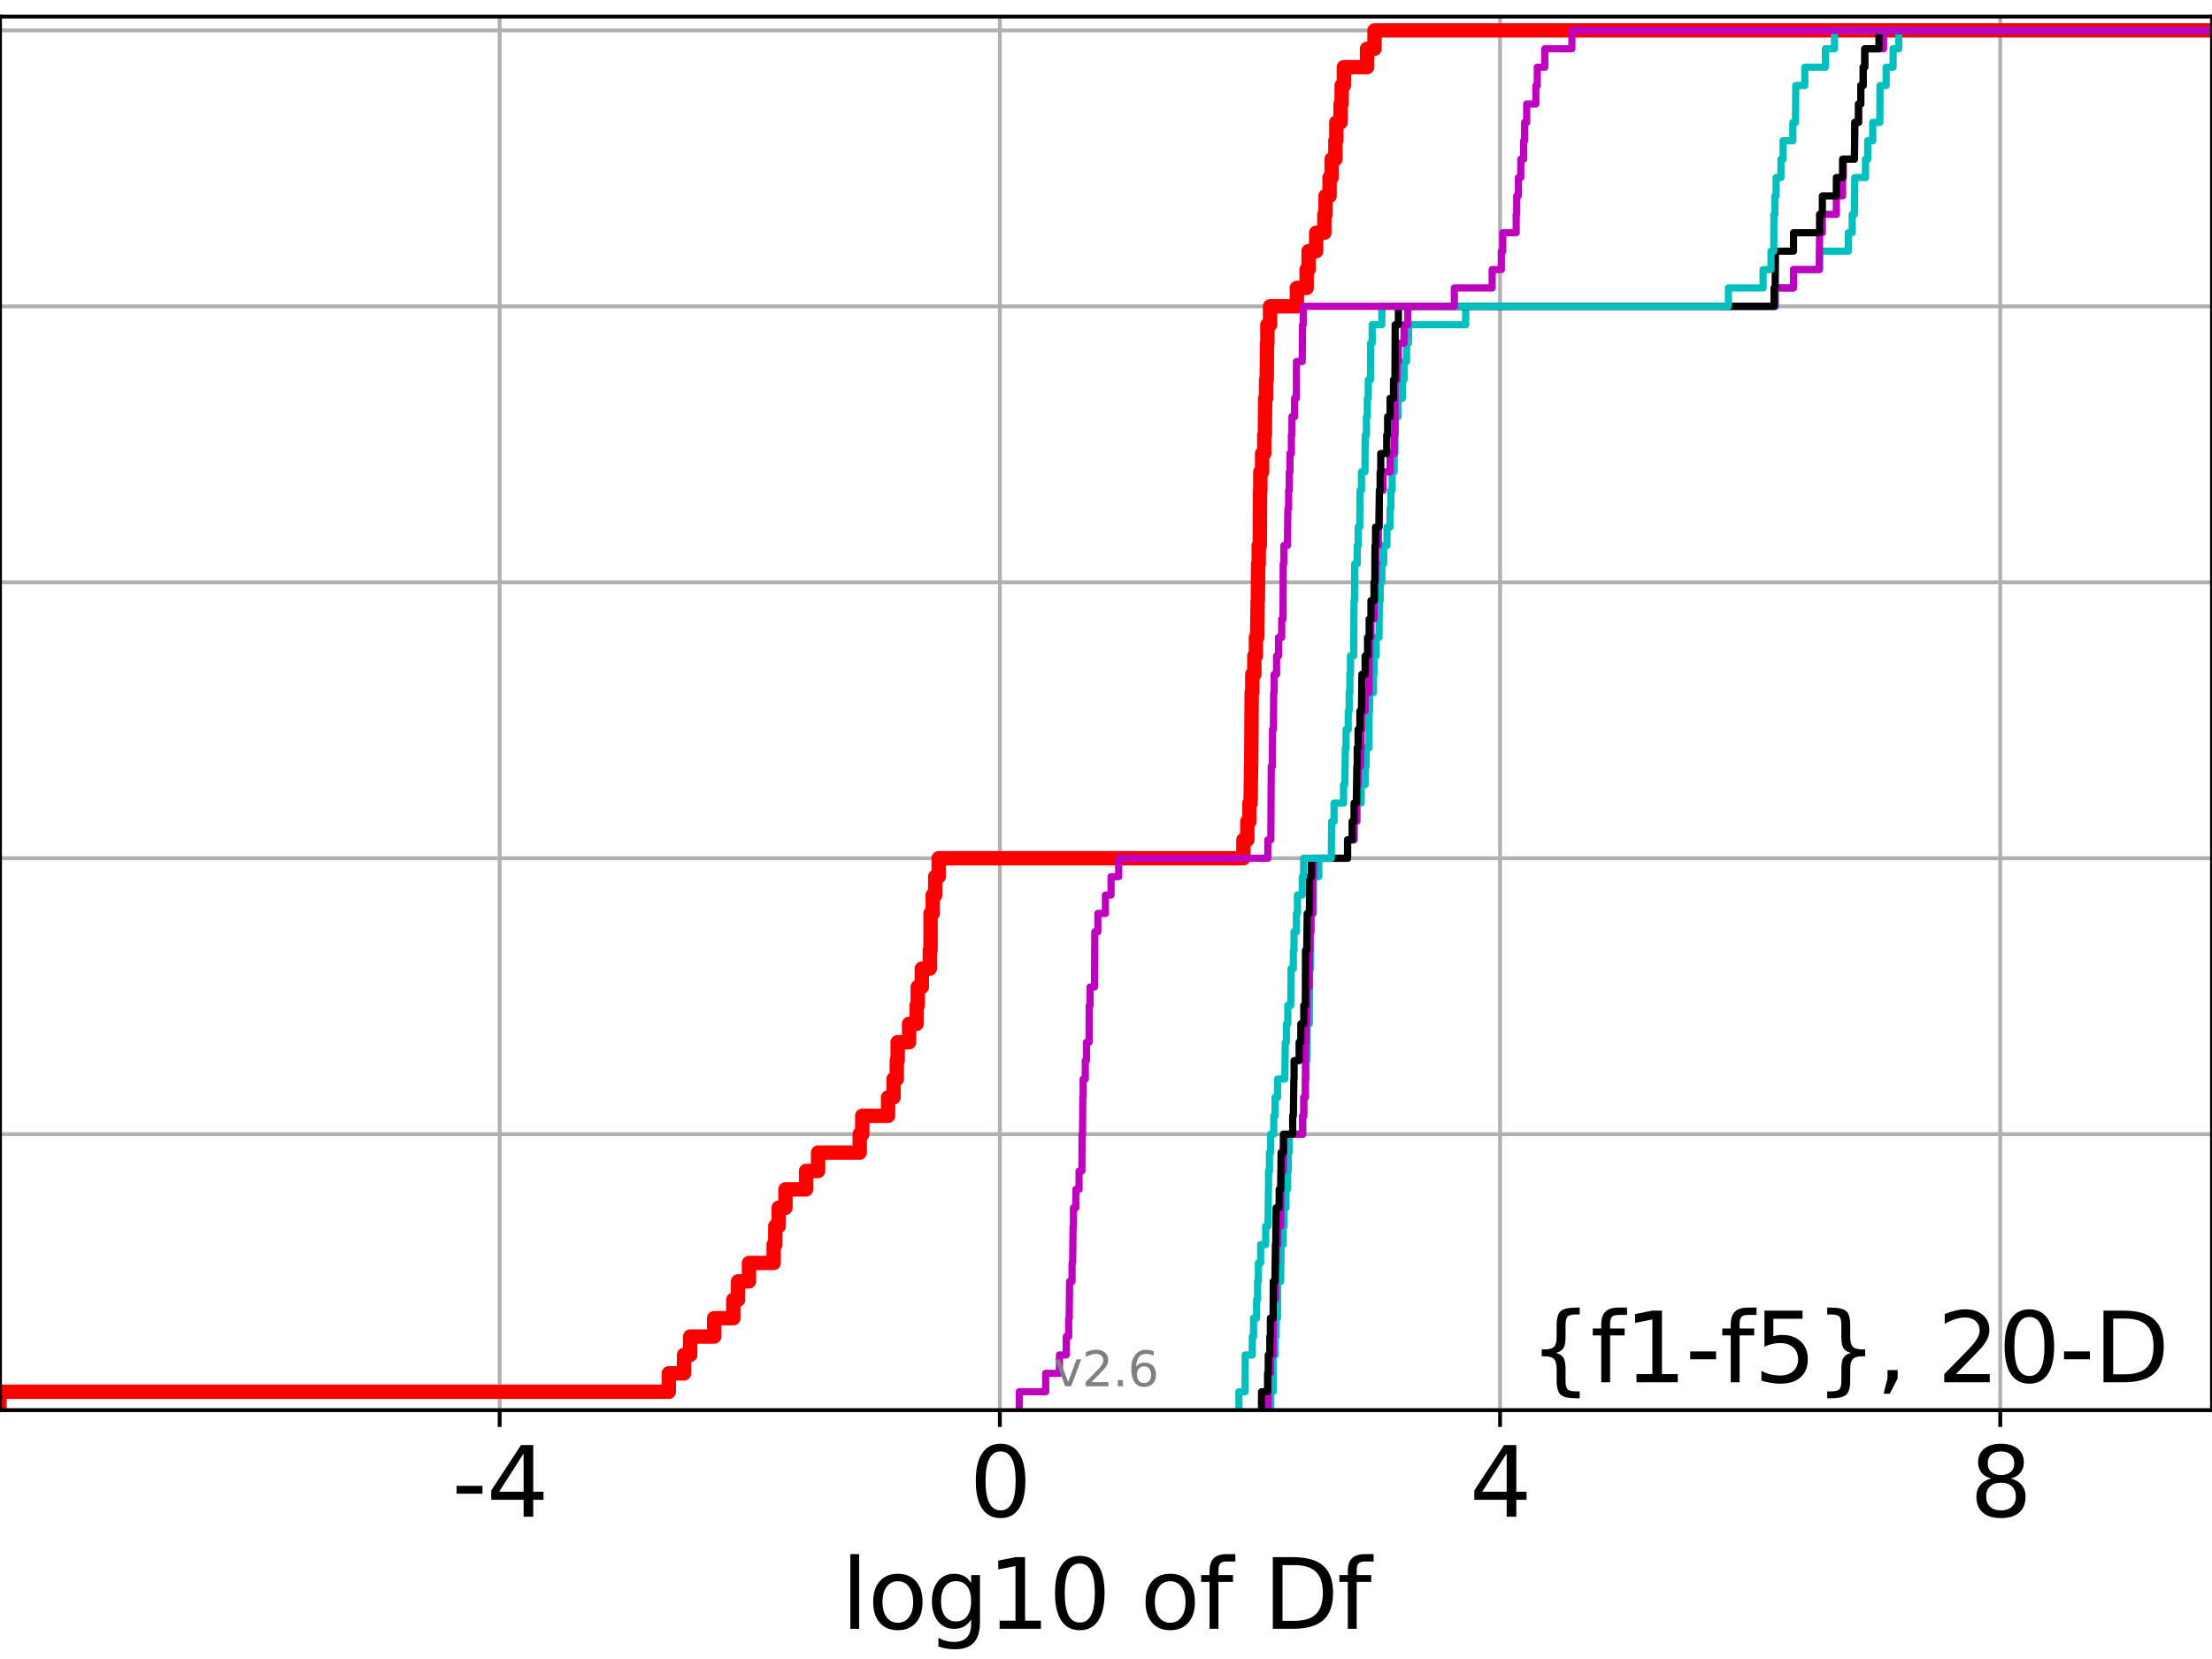 <?xml version="1.0" encoding="utf-8" standalone="no"?>
<!DOCTYPE svg PUBLIC "-//W3C//DTD SVG 1.1//EN"
  "http://www.w3.org/Graphics/SVG/1.1/DTD/svg11.dtd">
<svg height="345.6pt" version="1.1" viewBox="0 0 460.8 345.6" width="460.8pt" xmlns="http://www.w3.org/2000/svg" xmlns:xlink="http://www.w3.org/1999/xlink">
 <defs>
  <style type="text/css">*{stroke-linecap:butt;stroke-linejoin:round;}</style>
 </defs>
 <g id="figure_1">
  <g id="patch_1">
   <path d="M 0 345.6 
L 460.8 345.6 
L 460.8 0 
L 0 0 
z
" style="fill:#ffffff;"/>
  </g>
  <g id="axes_1">
   <g id="patch_2">
    <path d="M 0 293.76 
L 460.8 293.76 
L 460.8 3.456 
L 0 3.456 
z
" style="fill:#ffffff;"/>
   </g>
   <g id="matplotlib.axis_1">
    <g id="xtick_1">
     <g id="line2d_1">
      <path clip-path="url(#p439e1704e2)" d="M 104.088 293.76 
L 104.088 3.456 
" style="fill:none;stroke:#b0b0b0;stroke-linecap:square;stroke-width:0.8;"/>
     </g>
     <g id="line2d_2">
      <defs>
       <path d="M 0 0 
L 0 3.5 
" id="m70f6ddf802" style="stroke:#000000;stroke-width:0.8;"/>
      </defs>
      <g>
       <use style="stroke:#000000;stroke-width:0.8;" x="104.088" xlink:href="#m70f6ddf802" y="293.76"/>
      </g>
     </g>
     <g id="text_1">
      <!-- -4 -->
      <g transform="translate(94.118 315.957)scale(0.2 -0.2)">
       <defs>
        <path d="M 313 2009 
L 1997 2009 
L 1997 1497 
L 313 1497 
L 313 2009 
z
" id="DejaVuSans-2d" transform="scale(0.016)"/>
        <path d="M 2419 4116 
L 825 1625 
L 2419 1625 
L 2419 4116 
z
M 2253 4666 
L 3047 4666 
L 3047 1625 
L 3713 1625 
L 3713 1100 
L 3047 1100 
L 3047 0 
L 2419 0 
L 2419 1100 
L 313 1100 
L 313 1709 
L 2253 4666 
z
" id="DejaVuSans-34" transform="scale(0.016)"/>
       </defs>
       <use xlink:href="#DejaVuSans-2d"/>
       <use x="36.084" xlink:href="#DejaVuSans-34"/>
      </g>
     </g>
    </g>
    <g id="xtick_2">
     <g id="line2d_3">
      <path clip-path="url(#p439e1704e2)" d="M 208.289 293.76 
L 208.289 3.456 
" style="fill:none;stroke:#b0b0b0;stroke-linecap:square;stroke-width:0.8;"/>
     </g>
     <g id="line2d_4">
      <g>
       <use style="stroke:#000000;stroke-width:0.8;" x="208.289" xlink:href="#m70f6ddf802" y="293.76"/>
      </g>
     </g>
     <g id="text_2">
      <!-- 0 -->
      <g transform="translate(201.927 315.957)scale(0.2 -0.2)">
       <defs>
        <path d="M 2034 4250 
Q 1547 4250 1301 3770 
Q 1056 3291 1056 2328 
Q 1056 1369 1301 889 
Q 1547 409 2034 409 
Q 2525 409 2770 889 
Q 3016 1369 3016 2328 
Q 3016 3291 2770 3770 
Q 2525 4250 2034 4250 
z
M 2034 4750 
Q 2819 4750 3233 4129 
Q 3647 3509 3647 2328 
Q 3647 1150 3233 529 
Q 2819 -91 2034 -91 
Q 1250 -91 836 529 
Q 422 1150 422 2328 
Q 422 3509 836 4129 
Q 1250 4750 2034 4750 
z
" id="DejaVuSans-30" transform="scale(0.016)"/>
       </defs>
       <use xlink:href="#DejaVuSans-30"/>
      </g>
     </g>
    </g>
    <g id="xtick_3">
     <g id="line2d_5">
      <path clip-path="url(#p439e1704e2)" d="M 312.49 293.76 
L 312.49 3.456 
" style="fill:none;stroke:#b0b0b0;stroke-linecap:square;stroke-width:0.8;"/>
     </g>
     <g id="line2d_6">
      <g>
       <use style="stroke:#000000;stroke-width:0.8;" x="312.49" xlink:href="#m70f6ddf802" y="293.76"/>
      </g>
     </g>
     <g id="text_3">
      <!-- 4 -->
      <g transform="translate(306.128 315.957)scale(0.2 -0.2)">
       <use xlink:href="#DejaVuSans-34"/>
      </g>
     </g>
    </g>
    <g id="xtick_4">
     <g id="line2d_7">
      <path clip-path="url(#p439e1704e2)" d="M 416.691 293.76 
L 416.691 3.456 
" style="fill:none;stroke:#b0b0b0;stroke-linecap:square;stroke-width:0.8;"/>
     </g>
     <g id="line2d_8">
      <g>
       <use style="stroke:#000000;stroke-width:0.8;" x="416.691" xlink:href="#m70f6ddf802" y="293.76"/>
      </g>
     </g>
     <g id="text_4">
      <!-- 8 -->
      <g transform="translate(410.329 315.957)scale(0.2 -0.2)">
       <defs>
        <path d="M 2034 2216 
Q 1584 2216 1326 1975 
Q 1069 1734 1069 1313 
Q 1069 891 1326 650 
Q 1584 409 2034 409 
Q 2484 409 2743 651 
Q 3003 894 3003 1313 
Q 3003 1734 2745 1975 
Q 2488 2216 2034 2216 
z
M 1403 2484 
Q 997 2584 770 2862 
Q 544 3141 544 3541 
Q 544 4100 942 4425 
Q 1341 4750 2034 4750 
Q 2731 4750 3128 4425 
Q 3525 4100 3525 3541 
Q 3525 3141 3298 2862 
Q 3072 2584 2669 2484 
Q 3125 2378 3379 2068 
Q 3634 1759 3634 1313 
Q 3634 634 3220 271 
Q 2806 -91 2034 -91 
Q 1263 -91 848 271 
Q 434 634 434 1313 
Q 434 1759 690 2068 
Q 947 2378 1403 2484 
z
M 1172 3481 
Q 1172 3119 1398 2916 
Q 1625 2713 2034 2713 
Q 2441 2713 2670 2916 
Q 2900 3119 2900 3481 
Q 2900 3844 2670 4047 
Q 2441 4250 2034 4250 
Q 1625 4250 1398 4047 
Q 1172 3844 1172 3481 
z
" id="DejaVuSans-38" transform="scale(0.016)"/>
       </defs>
       <use xlink:href="#DejaVuSans-38"/>
      </g>
     </g>
    </g>
    <g id="text_5">
     <!-- log10 of Df -->
     <g transform="translate(175.214 339.313)scale(0.2 -0.2)">
      <defs>
       <path d="M 603 4863 
L 1178 4863 
L 1178 0 
L 603 0 
L 603 4863 
z
" id="DejaVuSans-6c" transform="scale(0.016)"/>
       <path d="M 1959 3097 
Q 1497 3097 1228 2736 
Q 959 2375 959 1747 
Q 959 1119 1226 758 
Q 1494 397 1959 397 
Q 2419 397 2687 759 
Q 2956 1122 2956 1747 
Q 2956 2369 2687 2733 
Q 2419 3097 1959 3097 
z
M 1959 3584 
Q 2709 3584 3137 3096 
Q 3566 2609 3566 1747 
Q 3566 888 3137 398 
Q 2709 -91 1959 -91 
Q 1206 -91 779 398 
Q 353 888 353 1747 
Q 353 2609 779 3096 
Q 1206 3584 1959 3584 
z
" id="DejaVuSans-6f" transform="scale(0.016)"/>
       <path d="M 2906 1791 
Q 2906 2416 2648 2759 
Q 2391 3103 1925 3103 
Q 1463 3103 1205 2759 
Q 947 2416 947 1791 
Q 947 1169 1205 825 
Q 1463 481 1925 481 
Q 2391 481 2648 825 
Q 2906 1169 2906 1791 
z
M 3481 434 
Q 3481 -459 3084 -895 
Q 2688 -1331 1869 -1331 
Q 1566 -1331 1297 -1286 
Q 1028 -1241 775 -1147 
L 775 -588 
Q 1028 -725 1275 -790 
Q 1522 -856 1778 -856 
Q 2344 -856 2625 -561 
Q 2906 -266 2906 331 
L 2906 616 
Q 2728 306 2450 153 
Q 2172 0 1784 0 
Q 1141 0 747 490 
Q 353 981 353 1791 
Q 353 2603 747 3093 
Q 1141 3584 1784 3584 
Q 2172 3584 2450 3431 
Q 2728 3278 2906 2969 
L 2906 3500 
L 3481 3500 
L 3481 434 
z
" id="DejaVuSans-67" transform="scale(0.016)"/>
       <path d="M 794 531 
L 1825 531 
L 1825 4091 
L 703 3866 
L 703 4441 
L 1819 4666 
L 2450 4666 
L 2450 531 
L 3481 531 
L 3481 0 
L 794 0 
L 794 531 
z
" id="DejaVuSans-31" transform="scale(0.016)"/>
       <path id="DejaVuSans-20" transform="scale(0.016)"/>
       <path d="M 2375 4863 
L 2375 4384 
L 1825 4384 
Q 1516 4384 1395 4259 
Q 1275 4134 1275 3809 
L 1275 3500 
L 2222 3500 
L 2222 3053 
L 1275 3053 
L 1275 0 
L 697 0 
L 697 3053 
L 147 3053 
L 147 3500 
L 697 3500 
L 697 3744 
Q 697 4328 969 4595 
Q 1241 4863 1831 4863 
L 2375 4863 
z
" id="DejaVuSans-66" transform="scale(0.016)"/>
       <path d="M 1259 4147 
L 1259 519 
L 2022 519 
Q 2988 519 3436 956 
Q 3884 1394 3884 2338 
Q 3884 3275 3436 3711 
Q 2988 4147 2022 4147 
L 1259 4147 
z
M 628 4666 
L 1925 4666 
Q 3281 4666 3915 4102 
Q 4550 3538 4550 2338 
Q 4550 1131 3912 565 
Q 3275 0 1925 0 
L 628 0 
L 628 4666 
z
" id="DejaVuSans-44" transform="scale(0.016)"/>
      </defs>
      <use xlink:href="#DejaVuSans-6c"/>
      <use x="27.783" xlink:href="#DejaVuSans-6f"/>
      <use x="88.965" xlink:href="#DejaVuSans-67"/>
      <use x="152.441" xlink:href="#DejaVuSans-31"/>
      <use x="216.064" xlink:href="#DejaVuSans-30"/>
      <use x="279.688" xlink:href="#DejaVuSans-20"/>
      <use x="311.475" xlink:href="#DejaVuSans-6f"/>
      <use x="372.656" xlink:href="#DejaVuSans-66"/>
      <use x="407.861" xlink:href="#DejaVuSans-20"/>
      <use x="439.648" xlink:href="#DejaVuSans-44"/>
      <use x="516.65" xlink:href="#DejaVuSans-66"/>
     </g>
    </g>
   </g>
   <g id="matplotlib.axis_2">
    <g id="ytick_1">
     <g id="line2d_9">
      <path clip-path="url(#p439e1704e2)" d="M 0 293.76 
L 460.8 293.76 
" style="fill:none;stroke:#b0b0b0;stroke-linecap:square;stroke-width:0.8;"/>
     </g>
     <g id="line2d_10">
      <defs>
       <path d="M 0 0 
L -3.5 0 
" id="m32a1f1dd4e" style="stroke:#000000;stroke-width:0.8;"/>
      </defs>
      <g>
       <use style="stroke:#000000;stroke-width:0.8;" x="0" xlink:href="#m32a1f1dd4e" y="293.76"/>
      </g>
     </g>
    </g>
    <g id="ytick_2">
     <g id="line2d_11">
      <path clip-path="url(#p439e1704e2)" d="M 0 236.274 
L 460.8 236.274 
" style="fill:none;stroke:#b0b0b0;stroke-linecap:square;stroke-width:0.8;"/>
     </g>
     <g id="line2d_12">
      <g>
       <use style="stroke:#000000;stroke-width:0.8;" x="0" xlink:href="#m32a1f1dd4e" y="236.274"/>
      </g>
     </g>
    </g>
    <g id="ytick_3">
     <g id="line2d_13">
      <path clip-path="url(#p439e1704e2)" d="M 0 178.788 
L 460.8 178.788 
" style="fill:none;stroke:#b0b0b0;stroke-linecap:square;stroke-width:0.8;"/>
     </g>
     <g id="line2d_14">
      <g>
       <use style="stroke:#000000;stroke-width:0.8;" x="0" xlink:href="#m32a1f1dd4e" y="178.788"/>
      </g>
     </g>
    </g>
    <g id="ytick_4">
     <g id="line2d_15">
      <path clip-path="url(#p439e1704e2)" d="M 0 121.302 
L 460.8 121.302 
" style="fill:none;stroke:#b0b0b0;stroke-linecap:square;stroke-width:0.8;"/>
     </g>
     <g id="line2d_16">
      <g>
       <use style="stroke:#000000;stroke-width:0.8;" x="0" xlink:href="#m32a1f1dd4e" y="121.302"/>
      </g>
     </g>
    </g>
    <g id="ytick_5">
     <g id="line2d_17">
      <path clip-path="url(#p439e1704e2)" d="M 0 63.816 
L 460.8 63.816 
" style="fill:none;stroke:#b0b0b0;stroke-linecap:square;stroke-width:0.8;"/>
     </g>
     <g id="line2d_18">
      <g>
       <use style="stroke:#000000;stroke-width:0.8;" x="0" xlink:href="#m32a1f1dd4e" y="63.816"/>
      </g>
     </g>
    </g>
    <g id="ytick_6">
     <g id="line2d_19">
      <path clip-path="url(#p439e1704e2)" d="M 0 6.33 
L 460.8 6.33 
" style="fill:none;stroke:#b0b0b0;stroke-linecap:square;stroke-width:0.8;"/>
     </g>
     <g id="line2d_20">
      <g>
       <use style="stroke:#000000;stroke-width:0.8;" x="0" xlink:href="#m32a1f1dd4e" y="6.33"/>
      </g>
     </g>
    </g>
   </g>
   <g id="line2d_21">
    <path clip-path="url(#p439e1704e2)" d="M -0.113 293.76 
L -0.113 289.928 
L 139.323 289.928 
L 139.323 286.095 
L 142.501 286.095 
L 142.501 282.263 
L 143.778 282.263 
L 143.778 278.43 
L 148.774 278.43 
L 148.774 274.598 
L 152.763 274.598 
L 152.763 270.766 
L 153.754 270.766 
L 153.754 266.933 
L 156.025 266.933 
L 156.025 263.101 
L 161.167 263.101 
L 161.167 259.268 
L 161.513 259.268 
L 161.513 255.436 
L 162.215 255.436 
L 162.215 251.604 
L 163.63 251.604 
L 163.63 247.771 
L 167.917 247.771 
L 167.917 243.939 
L 170.42 243.939 
L 170.42 240.106 
L 179.092 240.106 
L 179.092 236.274 
L 179.625 236.274 
L 179.625 232.442 
L 185.002 232.442 
L 185.002 228.609 
L 186.146 228.609 
L 186.146 224.777 
L 186.815 224.777 
L 186.815 220.944 
L 187.002 220.944 
L 187.002 217.112 
L 189.383 217.112 
L 189.383 213.28 
L 190.951 213.28 
L 190.951 209.447 
L 191.179 209.447 
L 191.179 205.615 
L 192.036 205.615 
L 192.036 201.782 
L 193.698 201.782 
L 193.698 197.95 
L 193.852 197.95 
L 193.855 190.285 
L 194.304 190.285 
L 194.304 186.453 
L 194.828 186.453 
L 194.828 182.621 
L 195.546 182.621 
L 195.546 178.788 
L 259.027 178.788 
L 259.027 174.956 
L 259.847 174.956 
L 259.847 171.123 
L 260.283 171.123 
L 260.283 167.291 
L 260.52 167.291 
L 260.626 159.626 
L 260.643 159.626 
L 260.75 144.297 
L 260.877 144.297 
L 260.877 140.464 
L 261.302 140.464 
L 261.302 136.632 
L 261.631 136.632 
L 261.631 132.799 
L 261.89 132.799 
L 261.987 125.135 
L 262.037 125.135 
L 262.103 117.47 
L 262.217 117.47 
L 262.217 113.637 
L 262.436 113.637 
L 262.491 102.14 
L 262.553 102.14 
L 262.553 98.308 
L 262.922 98.308 
L 262.922 94.475 
L 263.371 94.475 
L 263.371 90.643 
L 263.494 90.643 
L 263.565 82.978 
L 263.744 82.978 
L 263.744 79.146 
L 263.885 79.146 
L 263.945 71.481 
L 264.019 71.481 
L 264.019 67.649 
L 264.577 67.649 
L 264.577 63.816 
L 270.162 63.816 
L 270.162 59.984 
L 272.196 59.984 
L 272.196 56.151 
L 272.607 56.151 
L 272.607 52.319 
L 274.184 52.319 
L 274.184 48.487 
L 275.888 48.487 
L 275.888 44.654 
L 276.138 44.654 
L 276.138 40.822 
L 276.972 40.822 
L 276.972 36.989 
L 277.401 36.989 
L 277.401 33.157 
L 278.187 33.157 
L 278.187 29.325 
L 278.387 29.325 
L 278.387 25.492 
L 279.266 25.492 
L 279.266 21.66 
L 279.493 21.66 
L 279.493 17.827 
L 279.952 17.827 
L 279.952 13.995 
L 284.775 13.995 
L 284.775 10.163 
L 286.34 10.163 
L 286.34 6.33 
L 286.34 6.33 
L 460.8 6.33 
L 460.8 6.33 
" style="fill:none;stroke:#ff0000;stroke-linecap:square;stroke-width:3;"/>
   </g>
   <g id="line2d_22">
    <path clip-path="url(#p439e1704e2)" d="M 264.72 293.76 
L 264.72 289.928 
L 265.217 289.928 
L 265.221 282.263 
L 265.641 282.263 
L 265.641 278.43 
L 265.846 278.43 
L 265.846 274.598 
L 266.132 274.598 
L 266.145 266.933 
L 266.797 266.933 
L 266.874 259.268 
L 267.321 259.268 
L 267.321 255.436 
L 267.514 255.436 
L 267.514 251.604 
L 267.895 251.604 
L 267.895 247.771 
L 268.218 247.771 
L 268.218 243.939 
L 268.378 243.939 
L 268.378 240.106 
L 268.539 240.106 
L 268.539 236.274 
L 271.369 236.274 
L 271.369 232.442 
L 271.605 232.442 
L 271.605 228.609 
L 271.918 228.609 
L 271.918 224.777 
L 272.1 224.777 
L 272.1 220.944 
L 272.229 220.944 
L 272.308 213.28 
L 272.749 213.28 
L 272.831 201.782 
L 273.008 201.782 
L 273.035 194.118 
L 273.159 194.118 
L 273.159 190.285 
L 273.598 190.285 
L 273.604 182.621 
L 274.727 182.621 
L 274.727 178.788 
L 280.723 178.788 
L 280.723 174.956 
L 282.076 174.956 
L 282.076 171.123 
L 282.73 171.123 
L 282.73 167.291 
L 283.562 167.291 
L 283.562 163.459 
L 284.381 163.459 
L 284.381 159.626 
L 284.585 159.626 
L 284.585 155.794 
L 285.179 155.794 
L 285.22 148.129 
L 285.338 148.129 
L 285.338 144.297 
L 286.121 144.297 
L 286.121 140.464 
L 286.234 140.464 
L 286.234 136.632 
L 286.688 136.632 
L 286.688 132.799 
L 287.268 132.799 
L 287.356 125.135 
L 287.517 125.135 
L 287.517 121.302 
L 287.879 121.302 
L 287.879 117.47 
L 288.253 117.47 
L 288.253 113.637 
L 288.928 113.637 
L 288.928 109.805 
L 289.581 109.805 
L 289.581 105.973 
L 289.746 105.973 
L 289.746 102.14 
L 290.01 102.14 
L 290.01 98.308 
L 290.439 98.308 
L 290.439 94.475 
L 290.594 94.475 
L 290.604 86.811 
L 291.261 86.811 
L 291.261 82.978 
L 292.129 82.978 
L 292.129 79.146 
L 292.485 79.146 
L 292.485 75.313 
L 293.023 75.313 
L 293.023 71.481 
L 293.421 71.481 
L 293.421 67.649 
L 305.326 67.649 
L 305.326 63.816 
L 369.8 63.816 
L 369.8 59.984 
L 373.624 59.984 
L 373.624 56.151 
L 379.054 56.151 
L 379.054 52.319 
L 385.024 52.319 
L 385.024 48.487 
L 385.848 48.487 
L 385.848 44.654 
L 386.312 44.654 
L 386.394 36.989 
L 388.619 36.989 
L 388.619 33.157 
L 389.08 33.157 
L 389.08 29.325 
L 390.123 29.325 
L 390.123 25.492 
L 391.605 25.492 
L 391.64 17.827 
L 392.924 17.827 
L 392.924 13.995 
L 394.368 13.995 
L 394.368 10.163 
L 395.547 10.163 
L 395.547 6.33 
L 395.547 6.33 
L 460.8 6.33 
L 460.8 6.33 
" style="fill:none;stroke:#00bfbf;stroke-linecap:square;stroke-width:1.5;"/>
   </g>
   <g id="line2d_23">
    <path clip-path="url(#p439e1704e2)" d="M 264.16 293.76 
L 264.194 286.095 
L 264.642 286.095 
L 264.642 282.263 
L 265.217 282.263 
L 265.244 270.766 
L 265.684 270.766 
L 265.753 263.101 
L 265.846 263.101 
L 265.846 259.268 
L 266.191 259.268 
L 266.191 255.436 
L 266.797 255.436 
L 266.883 243.939 
L 267.321 243.939 
L 267.419 236.274 
L 271.369 236.274 
L 271.369 232.442 
L 271.605 232.442 
L 271.605 228.609 
L 271.918 228.609 
L 271.96 217.112 
L 272.1 217.112 
L 272.1 213.28 
L 272.229 213.28 
L 272.308 205.615 
L 272.749 205.615 
L 272.766 197.95 
L 272.892 197.95 
L 272.892 194.118 
L 273.035 194.118 
L 273.035 190.285 
L 273.438 190.285 
L 273.49 182.621 
L 273.598 182.621 
L 273.598 178.788 
L 280.723 178.788 
L 280.723 174.956 
L 282.076 174.956 
L 282.076 171.123 
L 282.546 171.123 
L 282.546 167.291 
L 282.73 167.291 
L 282.73 163.459 
L 282.914 163.459 
L 282.914 159.626 
L 283.425 159.626 
L 283.425 155.794 
L 283.562 155.794 
L 283.562 151.961 
L 283.706 151.961 
L 283.706 148.129 
L 284.381 148.129 
L 284.381 144.297 
L 285.179 144.297 
L 285.22 136.632 
L 285.338 136.632 
L 285.338 132.799 
L 285.593 132.799 
L 285.593 128.967 
L 286.234 128.967 
L 286.234 125.135 
L 286.434 125.135 
L 286.434 121.302 
L 286.551 121.302 
L 286.551 117.47 
L 286.688 117.47 
L 286.688 113.637 
L 287.141 113.637 
L 287.141 109.805 
L 287.268 109.805 
L 287.356 102.14 
L 288.115 102.14 
L 288.115 98.308 
L 289.581 98.308 
L 289.581 94.475 
L 290.439 94.475 
L 290.439 90.643 
L 290.594 90.643 
L 290.641 79.146 
L 291.011 79.146 
L 291.011 75.313 
L 291.31 75.313 
L 291.31 71.481 
L 292.485 71.481 
L 292.485 67.649 
L 293.256 67.649 
L 293.256 63.816 
L 369.8 63.816 
L 369.8 59.984 
L 373.624 59.984 
L 373.624 56.151 
L 378.992 56.151 
L 379.054 48.487 
L 379.629 48.487 
L 379.629 44.654 
L 382.546 44.654 
L 382.546 40.822 
L 383.843 40.822 
L 383.843 36.989 
L 384.004 36.989 
L 384.004 33.157 
L 386.312 33.157 
L 386.394 25.492 
L 387.163 25.492 
L 387.163 21.66 
L 387.637 21.66 
L 387.637 17.827 
L 388.135 17.827 
L 388.135 13.995 
L 388.472 13.995 
L 388.472 10.163 
L 392.373 10.163 
L 392.373 6.33 
L 392.373 6.33 
L 460.8 6.33 
L 460.8 6.33 
" style="fill:none;stroke:#bf00bf;stroke-linecap:square;stroke-width:1.5;"/>
   </g>
   <g id="line2d_24">
    <path clip-path="url(#p439e1704e2)" d="M 262.798 293.76 
L 262.798 289.928 
L 264.062 289.928 
L 264.062 286.095 
L 264.194 286.095 
L 264.194 282.263 
L 264.525 282.263 
L 264.525 278.43 
L 264.642 278.43 
L 264.642 274.598 
L 265.221 274.598 
L 265.244 266.933 
L 265.603 266.933 
L 265.684 259.268 
L 265.753 259.268 
L 265.846 251.604 
L 266.469 251.604 
L 266.469 247.771 
L 266.797 247.771 
L 266.874 240.106 
L 267.371 240.106 
L 267.371 236.274 
L 269.29 236.274 
L 269.29 232.442 
L 269.429 232.442 
L 269.538 224.777 
L 269.583 224.777 
L 269.583 220.944 
L 270.632 220.944 
L 270.632 217.112 
L 270.987 217.112 
L 270.987 213.28 
L 271.605 213.28 
L 271.605 209.447 
L 271.918 209.447 
L 271.96 197.95 
L 272.214 197.95 
L 272.308 190.285 
L 272.766 190.285 
L 272.834 182.621 
L 273.187 182.621 
L 273.187 178.788 
L 280.723 178.788 
L 280.723 174.956 
L 281.67 174.956 
L 281.67 171.123 
L 282.076 171.123 
L 282.076 167.291 
L 282.546 167.291 
L 282.655 159.626 
L 282.73 159.626 
L 282.73 155.794 
L 282.914 155.794 
L 282.914 151.961 
L 283.286 151.961 
L 283.286 148.129 
L 283.62 148.129 
L 283.706 140.464 
L 284.381 140.464 
L 284.381 136.632 
L 284.887 136.632 
L 284.887 132.799 
L 285.22 132.799 
L 285.22 128.967 
L 285.593 128.967 
L 285.593 125.135 
L 286.234 125.135 
L 286.234 121.302 
L 286.398 121.302 
L 286.434 113.637 
L 286.551 113.637 
L 286.551 109.805 
L 287.268 109.805 
L 287.356 102.14 
L 287.51 102.14 
L 287.51 98.308 
L 287.64 98.308 
L 287.64 94.475 
L 288.876 94.475 
L 288.876 90.643 
L 289.072 90.643 
L 289.072 86.811 
L 289.581 86.811 
L 289.581 82.978 
L 290.29 82.978 
L 290.29 79.146 
L 290.594 79.146 
L 290.641 67.649 
L 291.31 67.649 
L 291.31 63.816 
L 369.569 63.816 
L 369.569 59.984 
L 369.8 59.984 
L 369.865 52.319 
L 373.624 52.319 
L 373.624 48.487 
L 379.054 48.487 
L 379.054 44.654 
L 379.629 44.654 
L 379.629 40.822 
L 382.546 40.822 
L 382.546 36.989 
L 383.843 36.989 
L 383.843 33.157 
L 386.312 33.157 
L 386.394 25.492 
L 387.163 25.492 
L 387.163 21.66 
L 387.637 21.66 
L 387.637 17.827 
L 388.135 17.827 
L 388.135 13.995 
L 388.472 13.995 
L 388.472 10.163 
L 391.416 10.163 
L 391.416 6.33 
L 391.416 6.33 
L 460.8 6.33 
L 460.8 6.33 
" style="fill:none;stroke:#000000;stroke-linecap:square;stroke-width:1.5;"/>
   </g>
   <g id="line2d_25">
    <path clip-path="url(#p439e1704e2)" d="M 258.091 293.76 
L 258.091 289.928 
L 259.376 289.928 
L 259.389 282.263 
L 260.873 282.263 
L 260.873 278.43 
L 261.128 278.43 
L 261.128 274.598 
L 261.775 274.598 
L 261.775 270.766 
L 261.969 270.766 
L 261.969 266.933 
L 262.146 266.933 
L 262.146 263.101 
L 262.616 263.101 
L 262.616 259.268 
L 263.661 259.268 
L 263.661 255.436 
L 264.143 255.436 
L 264.239 247.771 
L 264.262 247.771 
L 264.262 243.939 
L 264.453 243.939 
L 264.453 240.106 
L 264.71 240.106 
L 264.71 236.274 
L 265.347 236.274 
L 265.347 232.442 
L 265.613 232.442 
L 265.613 228.609 
L 266.14 228.609 
L 266.14 224.777 
L 267.652 224.777 
L 267.749 217.112 
L 267.984 217.112 
L 267.984 213.28 
L 268.271 213.28 
L 268.271 209.447 
L 268.88 209.447 
L 268.95 201.782 
L 269.427 201.782 
L 269.427 197.95 
L 269.567 197.95 
L 269.567 194.118 
L 270.063 194.118 
L 270.063 190.285 
L 270.285 190.285 
L 270.285 186.453 
L 271.289 186.453 
L 271.289 182.621 
L 271.574 182.621 
L 271.574 178.788 
L 277.336 178.788 
L 277.406 171.123 
L 277.911 171.123 
L 277.911 167.291 
L 279.886 167.291 
L 279.886 163.459 
L 280.155 163.459 
L 280.26 155.794 
L 280.405 155.794 
L 280.405 151.961 
L 280.862 151.961 
L 280.862 148.129 
L 281.058 148.129 
L 281.058 144.297 
L 281.198 144.297 
L 281.198 140.464 
L 281.331 140.464 
L 281.331 136.632 
L 281.991 136.632 
L 282.065 125.135 
L 282.165 125.135 
L 282.214 117.47 
L 282.737 117.47 
L 282.737 113.637 
L 282.933 113.637 
L 282.933 109.805 
L 283.259 109.805 
L 283.311 102.14 
L 283.62 102.14 
L 283.62 98.308 
L 284.339 98.308 
L 284.393 90.643 
L 284.654 90.643 
L 284.654 86.811 
L 284.836 86.811 
L 284.836 82.978 
L 285.033 82.978 
L 285.033 79.146 
L 285.485 79.146 
L 285.53 71.481 
L 285.852 71.481 
L 285.852 67.649 
L 287.861 67.649 
L 287.861 63.816 
L 360.056 63.816 
L 360.056 59.984 
L 367.281 59.984 
L 367.281 56.151 
L 368.935 56.151 
L 368.935 52.319 
L 369.508 52.319 
L 369.533 44.654 
L 369.735 44.654 
L 369.735 40.822 
L 370 40.822 
L 370 36.989 
L 371 36.989 
L 371 33.157 
L 371.443 33.157 
L 371.443 29.325 
L 373.486 29.325 
L 373.486 25.492 
L 374.039 25.492 
L 374.091 17.827 
L 375.971 17.827 
L 375.971 13.995 
L 380.257 13.995 
L 380.257 10.163 
L 382.157 10.163 
L 382.157 6.33 
L 382.157 6.33 
L 460.8 6.33 
L 460.8 6.33 
" style="fill:none;stroke:#00bfbf;stroke-linecap:square;stroke-width:1.5;"/>
   </g>
   <g id="line2d_26">
    <path clip-path="url(#p439e1704e2)" d="M 212.342 293.76 
L 212.342 289.928 
L 217.837 289.928 
L 217.837 286.095 
L 220.7 286.095 
L 220.7 282.263 
L 222.122 282.263 
L 222.122 278.43 
L 222.626 278.43 
L 222.626 274.598 
L 222.737 274.598 
L 222.816 266.933 
L 223.329 266.933 
L 223.329 263.101 
L 223.45 263.101 
L 223.54 255.436 
L 223.615 255.436 
L 223.615 251.604 
L 224.135 251.604 
L 224.135 247.771 
L 224.788 247.771 
L 224.788 243.939 
L 225.381 243.939 
L 225.413 236.274 
L 225.512 236.274 
L 225.567 228.609 
L 225.64 228.609 
L 225.64 224.777 
L 226.089 224.777 
L 226.089 220.944 
L 226.338 220.944 
L 226.338 217.112 
L 226.875 217.112 
L 226.901 209.447 
L 227.086 209.447 
L 227.086 205.615 
L 227.999 205.615 
L 228.066 194.118 
L 228.702 194.118 
L 228.702 190.285 
L 230.277 190.285 
L 230.277 186.453 
L 231.455 186.453 
L 231.455 182.621 
L 233.048 182.621 
L 233.048 178.788 
L 264.106 178.788 
L 264.106 174.956 
L 264.742 174.956 
L 264.827 159.626 
L 265.056 159.626 
L 265.086 151.961 
L 265.269 151.961 
L 265.326 144.297 
L 265.437 144.297 
L 265.437 140.464 
L 265.935 140.464 
L 265.935 136.632 
L 266.343 136.632 
L 266.343 132.799 
L 267.003 132.799 
L 267.003 128.967 
L 267.275 128.967 
L 267.314 117.47 
L 267.452 117.47 
L 267.452 113.637 
L 268.183 113.637 
L 268.291 105.973 
L 268.445 105.973 
L 268.445 102.14 
L 268.578 102.14 
L 268.578 98.308 
L 268.724 98.308 
L 268.724 94.475 
L 269.015 94.475 
L 269.015 90.643 
L 269.133 90.643 
L 269.133 86.811 
L 269.685 86.811 
L 269.685 82.978 
L 270.056 82.978 
L 270.076 75.313 
L 271.273 75.313 
L 271.346 67.649 
L 271.481 67.649 
L 271.481 63.816 
L 302.963 63.816 
L 302.963 59.984 
L 310.844 59.984 
L 310.844 56.151 
L 312.759 56.151 
L 312.759 52.319 
L 313.052 52.319 
L 313.052 48.487 
L 315.849 48.487 
L 315.849 44.654 
L 315.96 44.654 
L 315.96 40.822 
L 316.309 40.822 
L 316.309 36.989 
L 316.809 36.989 
L 316.809 33.157 
L 317.404 33.157 
L 317.404 29.325 
L 317.61 29.325 
L 317.61 25.492 
L 318.043 25.492 
L 318.043 21.66 
L 319.958 21.66 
L 319.958 17.827 
L 320.243 17.827 
L 320.243 13.995 
L 321.809 13.995 
L 321.809 10.163 
L 327.454 10.163 
L 327.454 6.33 
L 327.454 6.33 
L 460.8 6.33 
L 460.8 6.33 
" style="fill:none;stroke:#bf00bf;stroke-linecap:square;stroke-width:1.5;"/>
   </g>
   <g id="patch_3">
    <path d="M 0 293.76 
L 0 3.456 
" style="fill:none;stroke:#000000;stroke-linecap:square;stroke-linejoin:miter;stroke-width:0.8;"/>
   </g>
   <g id="patch_4">
    <path d="M 460.8 293.76 
L 460.8 3.456 
" style="fill:none;stroke:#000000;stroke-linecap:square;stroke-linejoin:miter;stroke-width:0.8;"/>
   </g>
   <g id="patch_5">
    <path d="M -0 293.76 
L 460.8 293.76 
" style="fill:none;stroke:#000000;stroke-linecap:square;stroke-linejoin:miter;stroke-width:0.8;"/>
   </g>
   <g id="patch_6">
    <path d="M -0 3.456 
L 460.8 3.456 
" style="fill:none;stroke:#000000;stroke-linecap:square;stroke-linejoin:miter;stroke-width:0.8;"/>
   </g>
   <g id="text_6">
    <!-- {f1-f5}, 20-D -->
    <g transform="translate(318.609 287.954)scale(0.2 -0.2)">
     <defs>
      <path d="M 3272 -594 
L 3272 -1044 
L 3078 -1044 
Q 2300 -1044 2036 -812 
Q 1772 -581 1772 109 
L 1772 856 
Q 1772 1328 1603 1509 
Q 1434 1691 991 1691 
L 800 1691 
L 800 2138 
L 991 2138 
Q 1438 2138 1605 2317 
Q 1772 2497 1772 2963 
L 1772 3713 
Q 1772 4403 2036 4633 
Q 2300 4863 3078 4863 
L 3272 4863 
L 3272 4416 
L 3059 4416 
Q 2619 4416 2484 4278 
Q 2350 4141 2350 3700 
L 2350 2925 
Q 2350 2434 2208 2212 
Q 2066 1991 1722 1913 
Q 2069 1828 2209 1606 
Q 2350 1384 2350 897 
L 2350 122 
Q 2350 -319 2484 -456 
Q 2619 -594 3059 -594 
L 3272 -594 
z
" id="DejaVuSans-7b" transform="scale(0.016)"/>
      <path d="M 691 4666 
L 3169 4666 
L 3169 4134 
L 1269 4134 
L 1269 2991 
Q 1406 3038 1543 3061 
Q 1681 3084 1819 3084 
Q 2600 3084 3056 2656 
Q 3513 2228 3513 1497 
Q 3513 744 3044 326 
Q 2575 -91 1722 -91 
Q 1428 -91 1123 -41 
Q 819 9 494 109 
L 494 744 
Q 775 591 1075 516 
Q 1375 441 1709 441 
Q 2250 441 2565 725 
Q 2881 1009 2881 1497 
Q 2881 1984 2565 2268 
Q 2250 2553 1709 2553 
Q 1456 2553 1204 2497 
Q 953 2441 691 2322 
L 691 4666 
z
" id="DejaVuSans-35" transform="scale(0.016)"/>
      <path d="M 800 -594 
L 1019 -594 
Q 1456 -594 1589 -459 
Q 1722 -325 1722 122 
L 1722 897 
Q 1722 1384 1862 1606 
Q 2003 1828 2350 1913 
Q 2003 1991 1862 2212 
Q 1722 2434 1722 2925 
L 1722 3700 
Q 1722 4144 1589 4280 
Q 1456 4416 1019 4416 
L 800 4416 
L 800 4863 
L 997 4863 
Q 1775 4863 2036 4633 
Q 2297 4403 2297 3713 
L 2297 2963 
Q 2297 2497 2465 2317 
Q 2634 2138 3078 2138 
L 3272 2138 
L 3272 1691 
L 3078 1691 
Q 2634 1691 2465 1509 
Q 2297 1328 2297 856 
L 2297 109 
Q 2297 -581 2036 -812 
Q 1775 -1044 997 -1044 
L 800 -1044 
L 800 -594 
z
" id="DejaVuSans-7d" transform="scale(0.016)"/>
      <path d="M 750 794 
L 1409 794 
L 1409 256 
L 897 -744 
L 494 -744 
L 750 256 
L 750 794 
z
" id="DejaVuSans-2c" transform="scale(0.016)"/>
      <path d="M 1228 531 
L 3431 531 
L 3431 0 
L 469 0 
L 469 531 
Q 828 903 1448 1529 
Q 2069 2156 2228 2338 
Q 2531 2678 2651 2914 
Q 2772 3150 2772 3378 
Q 2772 3750 2511 3984 
Q 2250 4219 1831 4219 
Q 1534 4219 1204 4116 
Q 875 4013 500 3803 
L 500 4441 
Q 881 4594 1212 4672 
Q 1544 4750 1819 4750 
Q 2544 4750 2975 4387 
Q 3406 4025 3406 3419 
Q 3406 3131 3298 2873 
Q 3191 2616 2906 2266 
Q 2828 2175 2409 1742 
Q 1991 1309 1228 531 
z
" id="DejaVuSans-32" transform="scale(0.016)"/>
     </defs>
     <use xlink:href="#DejaVuSans-7b"/>
     <use x="63.623" xlink:href="#DejaVuSans-66"/>
     <use x="98.828" xlink:href="#DejaVuSans-31"/>
     <use x="162.451" xlink:href="#DejaVuSans-2d"/>
     <use x="198.535" xlink:href="#DejaVuSans-66"/>
     <use x="233.74" xlink:href="#DejaVuSans-35"/>
     <use x="297.363" xlink:href="#DejaVuSans-7d"/>
     <use x="360.986" xlink:href="#DejaVuSans-2c"/>
     <use x="392.773" xlink:href="#DejaVuSans-20"/>
     <use x="424.561" xlink:href="#DejaVuSans-32"/>
     <use x="488.184" xlink:href="#DejaVuSans-30"/>
     <use x="551.807" xlink:href="#DejaVuSans-2d"/>
     <use x="587.891" xlink:href="#DejaVuSans-44"/>
    </g>
   </g>
   <g id="text_7">
    <!-- v2.6 -->
    <g style="fill:#808080;" transform="translate(219.489 288.777)scale(0.1 -0.1)">
     <defs>
      <path d="M 191 3500 
L 800 3500 
L 1894 563 
L 2988 3500 
L 3597 3500 
L 2284 0 
L 1503 0 
L 191 3500 
z
" id="DejaVuSans-76" transform="scale(0.016)"/>
      <path d="M 684 794 
L 1344 794 
L 1344 0 
L 684 0 
L 684 794 
z
" id="DejaVuSans-2e" transform="scale(0.016)"/>
      <path d="M 2113 2584 
Q 1688 2584 1439 2293 
Q 1191 2003 1191 1497 
Q 1191 994 1439 701 
Q 1688 409 2113 409 
Q 2538 409 2786 701 
Q 3034 994 3034 1497 
Q 3034 2003 2786 2293 
Q 2538 2584 2113 2584 
z
M 3366 4563 
L 3366 3988 
Q 3128 4100 2886 4159 
Q 2644 4219 2406 4219 
Q 1781 4219 1451 3797 
Q 1122 3375 1075 2522 
Q 1259 2794 1537 2939 
Q 1816 3084 2150 3084 
Q 2853 3084 3261 2657 
Q 3669 2231 3669 1497 
Q 3669 778 3244 343 
Q 2819 -91 2113 -91 
Q 1303 -91 875 529 
Q 447 1150 447 2328 
Q 447 3434 972 4092 
Q 1497 4750 2381 4750 
Q 2619 4750 2861 4703 
Q 3103 4656 3366 4563 
z
" id="DejaVuSans-36" transform="scale(0.016)"/>
     </defs>
     <use xlink:href="#DejaVuSans-76"/>
     <use x="59.18" xlink:href="#DejaVuSans-32"/>
     <use x="122.803" xlink:href="#DejaVuSans-2e"/>
     <use x="154.59" xlink:href="#DejaVuSans-36"/>
    </g>
   </g>
  </g>
 </g>
 <defs>
  <clipPath id="p439e1704e2">
   <rect height="290.304" width="460.8" x="0" y="3.456"/>
  </clipPath>
 </defs>
</svg>
